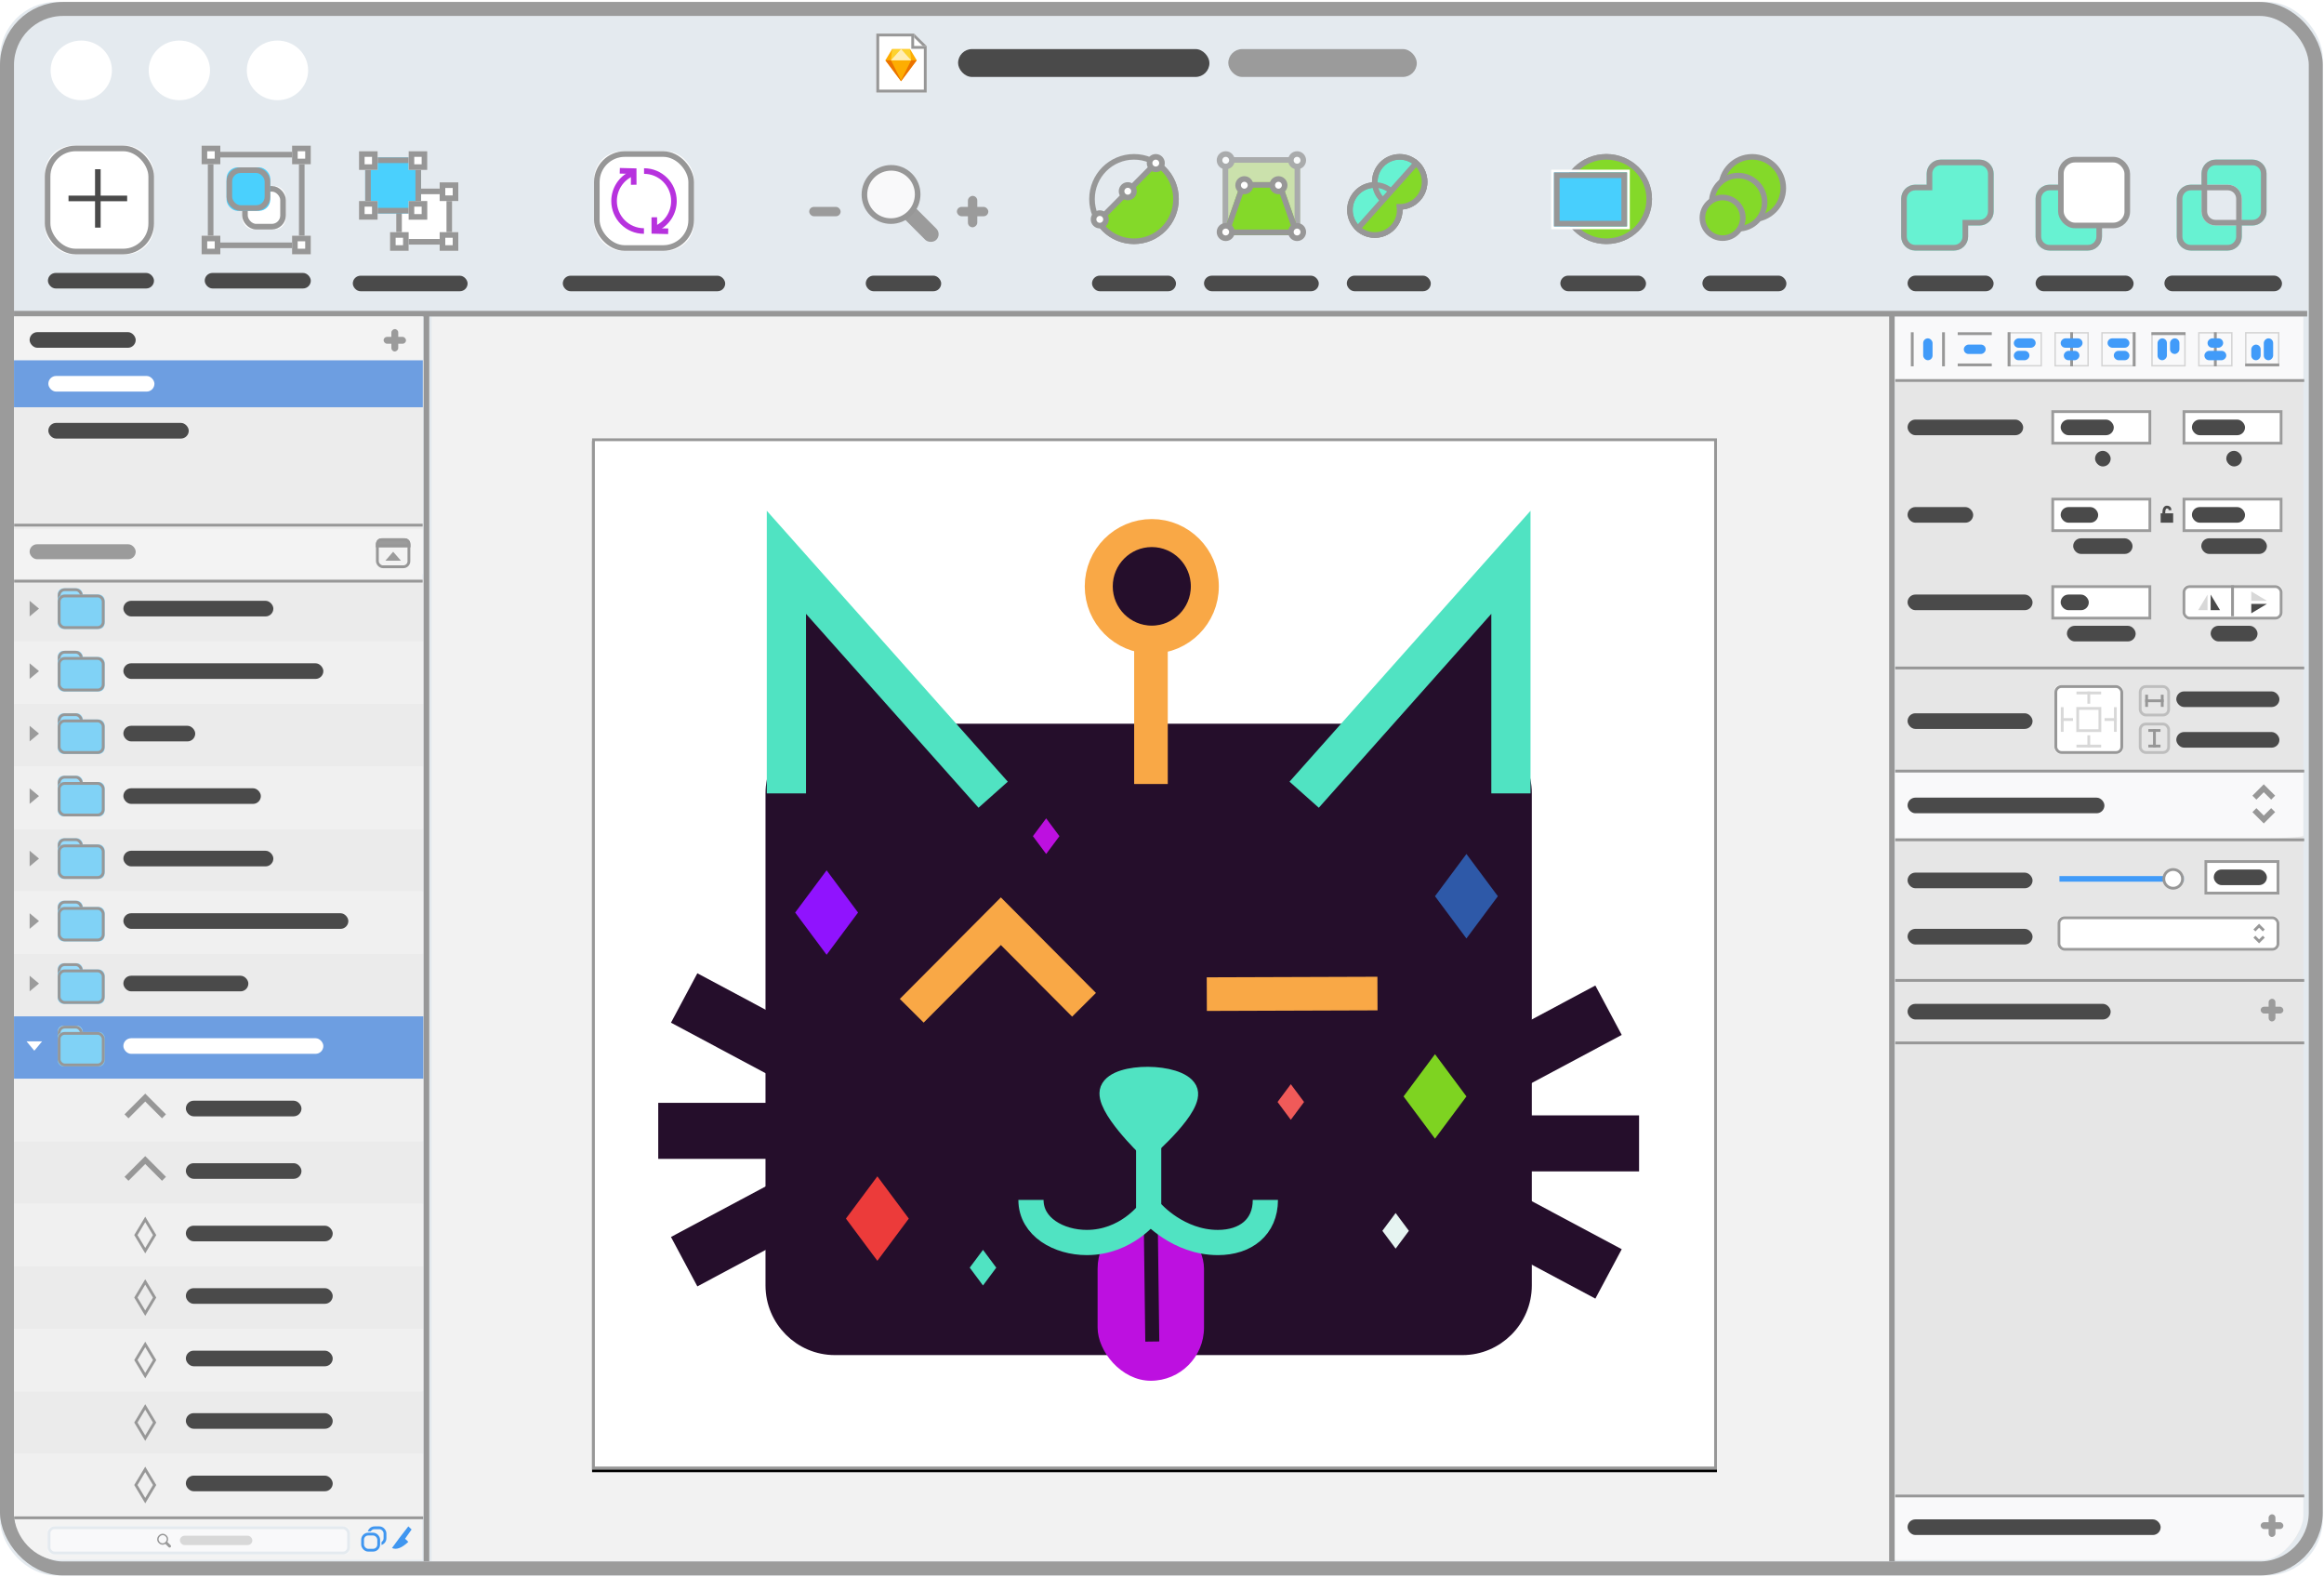 <?xml version="1.0" encoding="UTF-8"?>
<svg width="830px" height="563px" viewBox="0 0 830 563" version="1.1" xmlns="http://www.w3.org/2000/svg" xmlns:xlink="http://www.w3.org/1999/xlink">
    <!-- Generator: Sketch 46.2 (44496) - http://www.bohemiancoding.com/sketch -->
    <title>Sketch</title>
    <desc>Created with Sketch.</desc>
    <defs>
        <rect id="path-1" x="0" y="0.406" width="829.563" height="561.828" rx="20"></rect>
        <rect id="path-2" x="0" y="0" width="8.928" height="5.578" rx="2"></rect>
        <rect id="path-3" x="0" y="2.231" width="16.739" height="12.271" rx="2"></rect>
        <rect id="path-4" x="0" y="0" width="8.928" height="5.578" rx="2"></rect>
        <rect id="path-5" x="0" y="2.231" width="16.739" height="12.271" rx="2"></rect>
        <rect id="path-6" x="0" y="0" width="8.928" height="5.578" rx="2"></rect>
        <rect id="path-7" x="0" y="2.231" width="16.739" height="12.271" rx="2"></rect>
        <rect id="path-8" x="0" y="0" width="8.928" height="5.578" rx="2"></rect>
        <rect id="path-9" x="0" y="2.231" width="16.739" height="12.271" rx="2"></rect>
        <rect id="path-10" x="0" y="0" width="8.928" height="5.578" rx="2"></rect>
        <rect id="path-11" x="0" y="2.231" width="16.739" height="12.271" rx="2"></rect>
        <rect id="path-12" x="0" y="0" width="8.928" height="5.578" rx="2"></rect>
        <rect id="path-13" x="0" y="2.231" width="16.739" height="12.271" rx="2"></rect>
        <rect id="path-14" x="0" y="0" width="8.928" height="5.578" rx="2"></rect>
        <rect id="path-15" x="0" y="2.231" width="16.739" height="12.271" rx="2"></rect>
        <rect id="path-16" x="0" y="0" width="8.928" height="5.578" rx="2"></rect>
        <rect id="path-17" x="0" y="2.231" width="16.739" height="12.271" rx="2"></rect>
        <rect id="path-18" x="782.289" y="194.111" width="26.783" height="12.271"></rect>
        <rect id="path-19" x="728.723" y="131.638" width="24.551" height="24.543" rx="2"></rect>
        <rect id="path-20" x="736.535" y="139.447" width="8.928" height="8.925"></rect>
        <rect id="path-21" x="0" y="0" width="35.711" height="12.271"></rect>
        <rect id="path-22" x="0" y="0" width="35.711" height="12.271"></rect>
        <rect id="path-23" x="0" y="0" width="35.711" height="12.271"></rect>
        <rect id="path-24" x="0" y="0" width="35.711" height="12.271"></rect>
        <rect id="path-25" x="0" y="0" width="35.711" height="12.271"></rect>
        <rect id="path-26" x="0" y="0" width="35.711" height="12.271" rx="2"></rect>
        <rect id="path-27" x="729.839" y="214.191" width="79.233" height="12.271" rx="2"></rect>
        <rect id="path-28" x="206.453" y="43.508" width="401.746" height="368.141"></rect>
        <filter x="-1.6%" y="-1.5%" width="103.2%" height="103.5%" filterUnits="objectBoundingBox" id="filter-29">
            <feOffset dx="0" dy="1" in="SourceAlpha" result="shadowOffsetOuter1"></feOffset>
            <feGaussianBlur stdDeviation="2" in="shadowOffsetOuter1" result="shadowBlurOuter1"></feGaussianBlur>
            <feComposite in="shadowBlurOuter1" in2="SourceAlpha" operator="out" result="shadowBlurOuter1"></feComposite>
            <feColorMatrix values="0 0 0 0 0   0 0 0 0 0   0 0 0 0 0  0 0 0 0.5 0" type="matrix" in="shadowBlurOuter1"></feColorMatrix>
        </filter>
        <polygon id="path-30" points="0 0 13.465 0 17.953 4.421 17.953 21 0 21"></polygon>
        <polygon id="path-31" points="0 0 13.465 0 13.465 4.421 17.953 4.421 17.953 21 0 21"></polygon>
        <rect id="path-32" x="0" y="0" width="39" height="38.804" rx="10"></rect>
        <rect id="path-33" x="14.486" y="14.413" width="15.6" height="15.522" rx="4"></rect>
        <rect id="path-34" x="8.914" y="7.761" width="15.6" height="15.522" rx="4"></rect>
        <rect id="path-35" x="0" y="0" width="6.686" height="6.652"></rect>
        <rect id="path-36" x="32.314" y="0" width="6.686" height="6.652"></rect>
        <rect id="path-37" x="0" y="32.152" width="6.686" height="6.652"></rect>
        <rect id="path-38" x="32.314" y="32.152" width="6.686" height="6.652"></rect>
        <rect id="path-39" x="2.216" y="2.222" width="19.946" height="20"></rect>
        <rect id="path-40" x="0" y="0" width="6.649" height="6.667"></rect>
        <rect id="path-41" x="17.73" y="0" width="6.649" height="6.667"></rect>
        <rect id="path-42" x="0" y="17.778" width="6.649" height="6.667"></rect>
        <rect id="path-43" x="17.73" y="17.778" width="6.649" height="6.667"></rect>
        <rect id="path-44" x="2.216" y="2.222" width="19.946" height="20"></rect>
        <rect id="path-45" x="0" y="0" width="6.649" height="6.667"></rect>
        <rect id="path-46" x="17.73" y="0" width="6.649" height="6.667"></rect>
        <rect id="path-47" x="0" y="17.778" width="6.649" height="6.667"></rect>
        <rect id="path-48" x="17.73" y="17.778" width="6.649" height="6.667"></rect>
        <rect id="path-49" x="0" y="0" width="35.692" height="35.556" rx="10"></rect>
        <rect id="path-50" x="1.108" y="1.114" width="27.703" height="27.841"></rect>
        <polygon id="path-51" points="7.757 1.114 22.162 1.114 28.811 20.045 1.108 20.045"></polygon>
        <rect id="path-52" x="0" y="5.581" width="26.067" height="19.256"></rect>
        <path d="M23.897,23.5 L28,23.5 C30.761,23.5 33,21.261 33,18.5 L33,5 C33,2.239 30.761,-5.07265313e-16 28,0 L14.103,0 L14.103,0 C11.342,5.07265313e-16 9.103,2.239 9.103,5 L9.103,5 L9.103,8.952 L5,8.952 L5,8.952 C2.239,8.952 -1.2263553e-15,11.191 -8.8817842e-16,13.952 L0,13.952 L-8.8817842e-16,27.452 C-5.50001544e-16,30.214 2.239,32.452 5,32.452 L18.897,32.452 C21.658,32.452 23.897,30.214 23.897,27.452 L23.897,23.5 Z" id="path-53"></path>
        <path d="M23.71,23.5 L27.742,23.5 C30.503,23.5 32.742,21.261 32.742,18.5 L32.742,5 C32.742,2.239 30.503,-5.07265313e-16 27.742,0 L14.032,0 L14.032,0 C11.271,5.07265313e-16 9.032,2.239 9.032,5 L9.032,5 L9.032,8.952 L5,8.952 L5,8.952 C2.239,8.952 -3.38176876e-16,11.191 0,13.952 L0,27.452 C3.38176876e-16,30.214 2.239,32.452 5,32.452 L18.71,32.452 C21.471,32.452 23.71,30.214 23.71,27.452 L23.71,23.5 Z" id="path-54"></path>
        <path d="M18.263,0 L31.474,0 L31.474,8.8817842e-16 C34.235,-2.07172388e-15 36.474,2.239 36.474,5 L36.474,18.5 L36.474,18.5 C36.474,21.261 34.235,23.5 31.474,23.5 L18.263,23.5 L18.263,23.5 C15.502,23.5 13.263,21.261 13.263,18.5 L13.263,5 L13.263,5 C13.263,2.239 15.502,1.39544373e-15 18.263,8.8817842e-16 Z M9.421,8.952 L22.632,8.952 L22.632,8.952 C25.393,8.952 27.632,11.191 27.632,13.952 L27.632,27.452 L27.632,27.452 C27.632,30.214 25.393,32.452 22.632,32.452 L9.421,32.452 L9.421,32.452 C6.66,32.452 4.421,30.214 4.421,27.452 L4.421,13.952 L4.421,13.952 C4.421,11.191 6.66,8.952 9.421,8.952 Z" id="path-55"></path>
        <path d="M2,1.35525272e-20 L10.26,1.35525272e-20 L10.26,0 C11.364,-2.02908437e-16 12.26,0.895 12.26,2 L12.26,3.2 L0,3.2 L0,2 L0,2 C-1.3527075e-16,0.895 0.895,2.02908437e-16 2,0 Z" id="path-56"></path>
        <rect id="path-57" x="0" y="0" width="108" height="10" rx="2"></rect>
        <rect id="path-58" x="2.25" y="0" width="6.75" height="6.75" rx="2"></rect>
        <rect id="path-59" x="0" y="2.25" width="6.75" height="6.75" rx="2"></rect>
        <rect id="path-60" x="0" y="2.25" width="6.75" height="6.75" rx="2"></rect>
    </defs>
    <g id="Page-1" stroke="none" stroke-width="1" fill="none" fill-rule="evenodd">
        <g id="Hero-Copy" transform="translate(-64, -60)">
            <g id="Sketch" transform="translate(64, 58)">
                <g id="Chrome-+-Sketch-Base">
                    <g id="Report">
                        <g id="Chrome" transform="translate(0, 2.289)">
                            <g id="Rectangle-2">
                                <use fill="#E4EAEF" fill-rule="evenodd" xlink:href="#path-1"></use>
                                <rect stroke="#9B9B9B" stroke-width="5" x="2.5" y="2.906" width="824.563" height="556.828" rx="20"></rect>
                            </g>
                            <rect id="Rectangle-3" fill="#F2F2F2" x="154.149" y="112.753" width="521.649" height="444.316"></rect>
                            <ellipse id="Oval" fill="#FFFFFF" cx="29.025" cy="24.841" rx="10.949" ry="10.651"></ellipse>
                            <ellipse id="Oval-Copy" fill="#FFFFFF" cx="64.06" cy="24.841" rx="10.949" ry="10.651"></ellipse>
                            <ellipse id="Oval-Copy-2" fill="#FFFFFF" cx="99.096" cy="24.841" rx="10.949" ry="10.651"></ellipse>
                        </g>
                        <rect id="Rectangle" fill="#E4EAEF" x="5.585" y="45.519" width="818.777" height="69.215"></rect>
                    </g>
                </g>
                <g id="Sketch-Artboard-Sidebars" transform="translate(5, 115)">
                    <path d="M-2.84217094e-14,0 L145.812,0 L145.812,443.943 L15.623,443.943 C7.812,443.943 -2.84217094e-14,436.134 -2.84217094e-14,427.21 L-2.84217094e-14,0 Z" id="Rectangle-7" fill="#F3F3F3"></path>
                    <g id="Folder-Row---Odd" transform="translate(0, 93.709)">
                        <rect id="Rectangle-17" fill="#EBEBEB" x="0" y="0" width="146.191" height="22.312"></rect>
                        <g id="Folder-Icon" transform="translate(15.623, 3.347)">
                            <g id="Rectangle-19">
                                <use fill="#97DCFD" fill-rule="evenodd" xlink:href="#path-2"></use>
                                <rect stroke="#979797" stroke-width="1" x="0.5" y="0.5" width="7.928" height="4.578" rx="2"></rect>
                            </g>
                            <g id="Rectangle-18">
                                <use fill="#80D2F6" fill-rule="evenodd" xlink:href="#path-3"></use>
                                <rect stroke="#979797" stroke-width="1" x="0.5" y="2.731" width="15.739" height="11.271" rx="2"></rect>
                            </g>
                        </g>
                        <rect id="Rectangle-5" fill="#4A4A4A" x="39.059" y="7.809" width="53.566" height="5.578" rx="2.789"></rect>
                        <polygon id="Triangle" fill="#9B9B9B" points="8.928 10.598 5.58 13.387 5.58 7.809"></polygon>
                    </g>
                    <g id="Folder-Row---Odd-Copy" transform="translate(0, 138.332)">
                        <rect id="Rectangle-17" fill="#EBEBEB" x="0" y="0" width="146.191" height="22.312"></rect>
                        <g id="Folder-Icon" transform="translate(15.623, 3.347)">
                            <g id="Rectangle-19">
                                <use fill="#97DCFD" fill-rule="evenodd" xlink:href="#path-4"></use>
                                <rect stroke="#979797" stroke-width="1" x="0.5" y="0.5" width="7.928" height="4.578" rx="2"></rect>
                            </g>
                            <g id="Rectangle-18">
                                <use fill="#80D2F6" fill-rule="evenodd" xlink:href="#path-5"></use>
                                <rect stroke="#979797" stroke-width="1" x="0.5" y="2.731" width="15.739" height="11.271" rx="2"></rect>
                            </g>
                        </g>
                        <rect id="Rectangle-5" fill="#4A4A4A" x="39.059" y="7.809" width="25.667" height="5.578" rx="2.789"></rect>
                        <polygon id="Triangle" fill="#9B9B9B" points="8.928 10.598 5.58 13.387 5.58 7.809"></polygon>
                    </g>
                    <g id="Folder-Row---Odd-Copy-2" transform="translate(0, 182.955)">
                        <rect id="Rectangle-17" fill="#EBEBEB" x="0" y="0" width="146.191" height="22.312"></rect>
                        <g id="Folder-Icon" transform="translate(15.623, 3.347)">
                            <g id="Rectangle-19">
                                <use fill="#97DCFD" fill-rule="evenodd" xlink:href="#path-6"></use>
                                <rect stroke="#979797" stroke-width="1" x="0.5" y="0.5" width="7.928" height="4.578" rx="2"></rect>
                            </g>
                            <g id="Rectangle-18">
                                <use fill="#80D2F6" fill-rule="evenodd" xlink:href="#path-7"></use>
                                <rect stroke="#979797" stroke-width="1" x="0.5" y="2.731" width="15.739" height="11.271" rx="2"></rect>
                            </g>
                        </g>
                        <rect id="Rectangle-5" fill="#4A4A4A" x="39.059" y="7.809" width="53.566" height="5.578" rx="2.789"></rect>
                        <polygon id="Triangle" fill="#9B9B9B" points="8.928 10.598 5.58 13.387 5.58 7.809"></polygon>
                    </g>
                    <g id="Folder-Row---Odd-Copy-3" transform="translate(0, 227.578)">
                        <rect id="Rectangle-17" fill="#EBEBEB" x="0" y="0" width="146.191" height="22.312"></rect>
                        <g id="Folder-Icon" transform="translate(15.623, 3.347)">
                            <g id="Rectangle-19">
                                <use fill="#97DCFD" fill-rule="evenodd" xlink:href="#path-8"></use>
                                <rect stroke="#979797" stroke-width="1" x="0.5" y="0.5" width="7.928" height="4.578" rx="2"></rect>
                            </g>
                            <g id="Rectangle-18">
                                <use fill="#80D2F6" fill-rule="evenodd" xlink:href="#path-9"></use>
                                <rect stroke="#979797" stroke-width="1" x="0.5" y="2.731" width="15.739" height="11.271" rx="2"></rect>
                            </g>
                        </g>
                        <rect id="Rectangle-5" fill="#4A4A4A" x="39.059" y="7.809" width="44.638" height="5.578" rx="2.789"></rect>
                        <polygon id="Triangle" fill="#9B9B9B" points="8.928 10.598 5.58 13.387 5.58 7.809"></polygon>
                    </g>
                    <g id="Folder-Row---Even" transform="translate(0, 116.02)">
                        <rect id="Rectangle-17-Copy" fill="#F0F0F0" x="0" y="0" width="146.191" height="22.312"></rect>
                        <g id="Group-2" transform="translate(5.58, 3.347)">
                            <g id="Folder-Icon-Copy" transform="translate(10.044, 0)">
                                <g id="Rectangle-19">
                                    <use fill="#97DCFD" fill-rule="evenodd" xlink:href="#path-10"></use>
                                    <rect stroke="#979797" stroke-width="1" x="0.5" y="0.5" width="7.928" height="4.578" rx="2"></rect>
                                </g>
                                <g id="Rectangle-18">
                                    <use fill="#80D2F6" fill-rule="evenodd" xlink:href="#path-11"></use>
                                    <rect stroke="#979797" stroke-width="1" x="0.5" y="2.731" width="15.739" height="11.271" rx="2"></rect>
                                </g>
                            </g>
                            <rect id="Rectangle-5-Copy-2" fill="#4A4A4A" x="33.479" y="4.462" width="71.422" height="5.578" rx="2.789"></rect>
                            <polygon id="Triangle-Copy" fill="#9B9B9B" points="3.348 7.251 0 10.04 9.91173189e-16 4.462"></polygon>
                        </g>
                    </g>
                    <g id="Folder-Row---Even-Copy" transform="translate(0, 160.643)">
                        <rect id="Rectangle-17-Copy" fill="#F0F0F0" x="0" y="0" width="146.191" height="22.312"></rect>
                        <g id="Group-2" transform="translate(5.58, 3.347)">
                            <g id="Folder-Icon-Copy" transform="translate(10.044, 0)">
                                <g id="Rectangle-19">
                                    <use fill="#97DCFD" fill-rule="evenodd" xlink:href="#path-12"></use>
                                    <rect stroke="#979797" stroke-width="1" x="0.5" y="0.5" width="7.928" height="4.578" rx="2"></rect>
                                </g>
                                <g id="Rectangle-18">
                                    <use fill="#80D2F6" fill-rule="evenodd" xlink:href="#path-13"></use>
                                    <rect stroke="#979797" stroke-width="1" x="0.5" y="2.731" width="15.739" height="11.271" rx="2"></rect>
                                </g>
                            </g>
                            <rect id="Rectangle-5-Copy-2" fill="#4A4A4A" x="33.479" y="4.462" width="49.102" height="5.578" rx="2.789"></rect>
                            <polygon id="Triangle-Copy" fill="#9B9B9B" points="3.348 7.251 0 10.04 9.91173189e-16 4.462"></polygon>
                        </g>
                    </g>
                    <g id="Folder-Row---Even-Copy-2" transform="translate(0, 205.266)">
                        <rect id="Rectangle-17-Copy" fill="#F0F0F0" x="0" y="0" width="146.191" height="22.312"></rect>
                        <g id="Group-2" transform="translate(5.58, 3.347)">
                            <g id="Folder-Icon-Copy" transform="translate(10.044, 0)">
                                <g id="Rectangle-19">
                                    <use fill="#97DCFD" fill-rule="evenodd" xlink:href="#path-14"></use>
                                    <rect stroke="#979797" stroke-width="1" x="0.5" y="0.5" width="7.928" height="4.578" rx="2"></rect>
                                </g>
                                <g id="Rectangle-18">
                                    <use fill="#80D2F6" fill-rule="evenodd" xlink:href="#path-15"></use>
                                    <rect stroke="#979797" stroke-width="1" x="0.5" y="2.731" width="15.739" height="11.271" rx="2"></rect>
                                </g>
                            </g>
                            <rect id="Rectangle-5-Copy-2" fill="#4A4A4A" x="33.479" y="4.462" width="80.349" height="5.578" rx="2.789"></rect>
                            <polygon id="Triangle-Copy" fill="#9B9B9B" points="3.348 7.251 0 10.04 9.91173189e-16 4.462"></polygon>
                        </g>
                    </g>
                    <g id="Folder-Row---Even-Copy-3" transform="translate(0, 249.889)">
                        <rect id="Rectangle-17-Copy" fill="#6D9EE1" x="0" y="0" width="146.191" height="22.312"></rect>
                        <g id="Group-2" transform="translate(4.44, 3.347)">
                            <g id="Folder-Icon-Copy" transform="translate(11.183, 0)">
                                <g id="Rectangle-19">
                                    <use fill="#97DCFD" fill-rule="evenodd" xlink:href="#path-16"></use>
                                    <rect stroke="#979797" stroke-width="1" x="0.5" y="0.5" width="7.928" height="4.578" rx="2"></rect>
                                </g>
                                <g id="Rectangle-18">
                                    <use fill="#80D2F6" fill-rule="evenodd" xlink:href="#path-17"></use>
                                    <rect stroke="#979797" stroke-width="1" x="0.5" y="2.731" width="15.739" height="11.271" rx="2"></rect>
                                </g>
                            </g>
                            <rect id="Rectangle-5-Copy-2" fill="#FFFFFF" x="34.619" y="4.462" width="71.422" height="5.578" rx="2.789"></rect>
                            <polygon id="Triangle-Copy" fill="#FFFFFF" transform="translate(2.814, 7.251) rotate(-270) translate(-2.814, -7.251) " points="4.488 7.251 1.14 10.04 1.14 4.462"></polygon>
                        </g>
                    </g>
                    <g id="Shape-1---Odd" transform="translate(0, 294.513)">
                        <rect id="Rectangle-17" fill="#EBEBEB" x="0" y="0" width="146.191" height="22.312"></rect>
                        <rect id="Rectangle-5" fill="#4A4A4A" x="61.378" y="7.809" width="41.291" height="5.578" rx="2.789"></rect>
                        <polyline id="Path-2" stroke="#979797" stroke-width="2" points="40.175 13.387 46.87 6.693 50.977 10.799 53.566 13.387"></polyline>
                    </g>
                    <g id="Shape-1---Odd-Copy" transform="translate(0, 339.136)">
                        <rect id="Rectangle-17" fill="#EBEBEB" x="0" y="0" width="146.191" height="22.312"></rect>
                        <rect id="Rectangle-5" fill="#4A4A4A" x="61.378" y="7.809" width="52.45" height="5.578" rx="2.789"></rect>
                        <polygon id="Path-3" stroke="#979797" points="46.87 5.578 43.523 11.156 46.87 16.734 50.218 11.156"></polygon>
                    </g>
                    <g id="Shape-1---Odd-Copy-2" transform="translate(0, 383.759)">
                        <rect id="Rectangle-17" fill="#EBEBEB" x="0" y="0" width="146.191" height="22.312"></rect>
                        <rect id="Rectangle-5" fill="#4A4A4A" x="61.378" y="7.809" width="52.45" height="5.578" rx="2.789"></rect>
                        <polygon id="Path-3" stroke="#979797" points="46.87 5.578 43.523 11.156 46.87 16.734 50.218 11.156"></polygon>
                    </g>
                    <g id="Shape-1" transform="translate(0, 272.201)">
                        <rect id="Rectangle-17-Copy" fill="#F0F0F0" x="0" y="0" width="146.191" height="22.312"></rect>
                        <g id="Group-2" transform="translate(40.175, 6.693)">
                            <rect id="Rectangle-5-Copy-2" fill="#4A4A4A" x="21.203" y="1.116" width="41.291" height="5.578" rx="2.789"></rect>
                            <polyline id="Path-2" stroke="#979797" stroke-width="2" points="0 6.693 6.696 0 10.803 4.106 13.392 6.693"></polyline>
                        </g>
                    </g>
                    <g id="Shape-1-Copy" transform="translate(0, 316.824)">
                        <rect id="Rectangle-17-Copy" fill="#F0F0F0" x="0" y="0" width="146.191" height="22.312"></rect>
                        <g id="Group-2" transform="translate(43.523, 5.578)">
                            <rect id="Rectangle-5-Copy-2" fill="#4A4A4A" x="17.855" y="2.231" width="52.45" height="5.578" rx="2.789"></rect>
                            <polygon id="Path-3" stroke="#979797" points="3.348 0 0 5.578 3.348 11.156 6.696 5.578"></polygon>
                        </g>
                    </g>
                    <g id="Shape-1-Copy-2" transform="translate(0, 361.447)">
                        <rect id="Rectangle-17-Copy" fill="#F0F0F0" x="0" y="0" width="146.191" height="22.312"></rect>
                        <g id="Group-2" transform="translate(43.523, 5.578)">
                            <rect id="Rectangle-5-Copy-2" fill="#4A4A4A" x="17.855" y="2.231" width="52.45" height="5.578" rx="2.789"></rect>
                            <polygon id="Path-3" stroke="#979797" points="3.348 0 0 5.578 3.348 11.156 6.696 5.578"></polygon>
                        </g>
                    </g>
                    <g id="Shape-1-Copy-3" transform="translate(0, 406.07)">
                        <rect id="Rectangle-17-Copy" fill="#F0F0F0" x="0" y="0" width="146.191" height="22.312"></rect>
                        <g id="Group-2" transform="translate(43.523, 5.578)">
                            <rect id="Rectangle-5-Copy-2" fill="#4A4A4A" x="17.855" y="2.231" width="52.45" height="5.578" rx="2.789"></rect>
                            <polygon id="Path-3" stroke="#979797" points="3.348 0 0 5.578 3.348 11.156 6.696 5.578"></polygon>
                        </g>
                    </g>
                    <path d="M0.558,428.94 L145.633,428.94" id="Line-5" stroke="#979797" stroke-linecap="square"></path>
                    <path d="M147.307,0.558 L147.307,443.442" id="Line-3" stroke="#979797" stroke-width="2" stroke-linecap="square"></path>
                    <path d="M670.693,0.558 L670.693,443.442" id="Line-3-Copy" stroke="#979797" stroke-width="2" stroke-linecap="square"></path>
                    <path d="M671.809,0 L817.621,0 L817.621,443.943 L687.432,443.943 C679.621,443.943 671.809,436.134 671.809,427.21 L671.809,0 Z" id="Rectangle-7-Copy" fill="#E6E6E6" transform="translate(744.715, 221.972) scale(-1, 1) translate(-744.715, -221.972) "></path>
                    <rect id="Rectangle-5" fill="#4A4A4A" x="676.273" y="198.573" width="44.638" height="5.578" rx="2.789"></rect>
                    <path d="M731.513,200.804 L773.92,200.804" id="Line-14" stroke="#419BF9" stroke-width="2" stroke-linecap="square"></path>
                    <g id="Rectangle-16">
                        <use fill="#FFFFFF" fill-rule="evenodd" xlink:href="#path-18"></use>
                        <rect stroke="#9B9B9B" stroke-width="1" x="782.789" y="194.611" width="25.783" height="11.271"></rect>
                    </g>
                    <rect id="Rectangle-5-Copy-6" fill="#4A4A4A" x="785.637" y="197.457" width="18.971" height="5.578" rx="2.789"></rect>
                    <ellipse id="Oval-7" stroke="#979797" fill="#FFFFFF" cx="771.13" cy="200.804" rx="3.348" ry="3.347"></ellipse>
                    <g id="Group-6" transform="translate(759.97, 134.985)" stroke="#979797" stroke-linecap="square">
                        <path d="M1.674,2.231 L7.254,2.231" id="Line-12"></path>
                        <path d="M1.674,0.558 L1.674,3.905" id="Line-13"></path>
                        <path d="M7.254,0.558 L7.254,3.905" id="Line-13-Copy"></path>
                    </g>
                    <g id="Group-6-Copy" transform="translate(764.165, 150.639) rotate(-270) translate(-764.165, -150.639) translate(759.665, 148.139)" stroke="#979797" stroke-linecap="square">
                        <path d="M1.674,2.231 L7.254,2.231" id="Line-12"></path>
                        <path d="M1.674,0.558 L1.674,3.905" id="Line-13"></path>
                        <path d="M7.254,0.558 L7.254,3.905" id="Line-13-Copy"></path>
                    </g>
                    <rect id="Rectangle-30" stroke="#BEBEBE" x="759.354" y="132.138" width="10.16" height="10.156" rx="2"></rect>
                    <rect id="Rectangle-30-Copy" stroke="#BEBEBE" x="759.354" y="145.525" width="10.16" height="10.156" rx="2"></rect>
                    <rect id="Rectangle-5" fill="#4A4A4A" x="676.273" y="141.678" width="44.638" height="5.578" rx="2.789"></rect>
                    <rect id="Rectangle-5-Copy-8" fill="#4A4A4A" x="772.246" y="133.869" width="36.827" height="5.578" rx="2.789"></rect>
                    <rect id="Rectangle-5-Copy-9" fill="#4A4A4A" x="772.246" y="148.372" width="36.827" height="5.578" rx="2.789"></rect>
                    <g id="Rectangle-28">
                        <use fill="#FFFFFF" fill-rule="evenodd" xlink:href="#path-19"></use>
                        <rect stroke="#979797" stroke-width="1" x="729.223" y="132.138" width="23.551" height="23.543" rx="2"></rect>
                    </g>
                    <g id="Rectangle-29">
                        <use fill="#FFFFFF" fill-rule="evenodd" xlink:href="#path-20"></use>
                        <rect stroke="#D8D8D8" stroke-width="1" x="737.035" y="139.947" width="7.928" height="7.925"></rect>
                    </g>
                    <g id="Group-5" transform="translate(736.535, 132.754)" stroke="#D8D8D8" stroke-linecap="square">
                        <path d="M4.464,5.02 L4.464,1.673" id="Line-10"></path>
                        <path d="M0.558,1.673 L8.37,1.673" id="Line-11"></path>
                    </g>
                    <g id="Group-5-Copy" transform="translate(741.035, 152.065) scale(1, -1) translate(-741.035, -152.065) translate(736.535, 149.065)" stroke="#D8D8D8" stroke-linecap="square">
                        <path d="M4.464,5.02 L4.464,1.673" id="Line-10"></path>
                        <path d="M0.558,1.673 L8.37,1.673" id="Line-11"></path>
                    </g>
                    <g id="Group-5-Copy-3" transform="translate(749.157, 143.946) rotate(-270) translate(-749.157, -143.946) translate(744.657, 140.946)" stroke="#D8D8D8" stroke-linecap="square">
                        <path d="M4.464,5.02 L4.464,1.673" id="Line-10"></path>
                        <path d="M0.558,1.673 L8.37,1.673" id="Line-11"></path>
                    </g>
                    <g id="Group-5-Copy-4" transform="translate(732.84, 143.946) scale(-1, 1) rotate(-270) translate(-732.84, -143.946) translate(728.34, 140.946)" stroke="#D8D8D8" stroke-linecap="square">
                        <path d="M4.464,5.02 L4.464,1.673" id="Line-10"></path>
                        <path d="M0.558,1.673 L8.37,1.673" id="Line-11"></path>
                    </g>
                    <rect id="Rectangle-25" fill="#4A4A4A" x="766.666" y="70.281" width="4.464" height="3.347"></rect>
                    <g id="Position" transform="translate(676.273, 33.467)">
                        <rect id="Rectangle-5" fill="#4A4A4A" x="0" y="3.347" width="41.291" height="5.578" rx="2.789"></rect>
                        <g id="x-field" transform="translate(51.334, 0)">
                            <g id="Rectangle-16">
                                <use fill="#FFFFFF" fill-rule="evenodd" xlink:href="#path-21"></use>
                                <rect stroke="#9B9B9B" stroke-width="1" x="0.5" y="0.5" width="34.711" height="11.271"></rect>
                            </g>
                            <rect id="Rectangle-5-Copy-6" fill="#4A4A4A" x="3.348" y="3.347" width="18.971" height="5.578" rx="2.789"></rect>
                            <rect id="Rectangle-5-Copy-7" fill="#4A4A4A" x="15.623" y="14.503" width="5.58" height="5.578" rx="2.789"></rect>
                        </g>
                        <g id="x-field-copy" transform="translate(98.205, 0)">
                            <g id="Rectangle-16">
                                <use fill="#FFFFFF" fill-rule="evenodd" xlink:href="#path-22"></use>
                                <rect stroke="#9B9B9B" stroke-width="1" x="0.5" y="0.5" width="34.711" height="11.271"></rect>
                            </g>
                            <rect id="Rectangle-5-Copy-6" fill="#4A4A4A" x="3.348" y="3.347" width="18.971" height="5.578" rx="2.789"></rect>
                            <rect id="Rectangle-5-Copy-7" fill="#4A4A4A" x="15.623" y="14.503" width="5.58" height="5.578" rx="2.789"></rect>
                        </g>
                    </g>
                    <g id="Position-Copy" transform="translate(676.273, 64.704)">
                        <rect id="Rectangle-5" fill="#4A4A4A" x="0" y="3.347" width="23.435" height="5.578" rx="2.789"></rect>
                        <g id="x-field" transform="translate(51.334, 0)">
                            <g id="Rectangle-16">
                                <use fill="#FFFFFF" fill-rule="evenodd" xlink:href="#path-23"></use>
                                <rect stroke="#9B9B9B" stroke-width="1" x="0.5" y="0.5" width="34.711" height="11.271"></rect>
                            </g>
                            <rect id="Rectangle-5-Copy-6" fill="#4A4A4A" x="3.348" y="3.347" width="13.392" height="5.578" rx="2.789"></rect>
                            <rect id="Rectangle-5-Copy-7" fill="#4A4A4A" x="7.812" y="14.503" width="21.203" height="5.578" rx="2.789"></rect>
                        </g>
                        <g id="x-field-copy" transform="translate(98.205, 0)">
                            <g id="Rectangle-16">
                                <use fill="#FFFFFF" fill-rule="evenodd" xlink:href="#path-24"></use>
                                <rect stroke="#9B9B9B" stroke-width="1" x="0.5" y="0.5" width="34.711" height="11.271"></rect>
                            </g>
                            <rect id="Rectangle-5-Copy-6" fill="#4A4A4A" x="3.348" y="3.347" width="18.971" height="5.578" rx="2.789"></rect>
                            <rect id="Rectangle-5-Copy-7" fill="#4A4A4A" x="6.696" y="14.503" width="23.435" height="5.578" rx="2.789"></rect>
                        </g>
                    </g>
                    <g id="Position-Copy-2" transform="translate(676.273, 95.94)">
                        <rect id="Rectangle-5" fill="#4A4A4A" x="0" y="3.347" width="44.638" height="5.578" rx="2.789"></rect>
                        <g id="x-field" transform="translate(51.334, 0)">
                            <g id="Rectangle-16">
                                <use fill="#FFFFFF" fill-rule="evenodd" xlink:href="#path-25"></use>
                                <rect stroke="#9B9B9B" stroke-width="1" x="0.5" y="0.5" width="34.711" height="11.271"></rect>
                            </g>
                            <rect id="Rectangle-5-Copy-6" fill="#4A4A4A" x="3.348" y="3.347" width="10.044" height="5.578" rx="2.789"></rect>
                            <rect id="Rectangle-5-Copy-7" fill="#4A4A4A" x="5.58" y="14.503" width="24.551" height="5.578" rx="2.789"></rect>
                        </g>
                        <g id="x-field-copy" transform="translate(98.205, 0)">
                            <g id="Rectangle-16">
                                <use fill="#FFFFFF" fill-rule="evenodd" xlink:href="#path-26"></use>
                                <rect stroke="#9B9B9B" stroke-width="1" x="0.5" y="0.5" width="34.711" height="11.271" rx="2"></rect>
                            </g>
                            <path d="M17.855,0.558 L17.855,10.598" id="Line-8" stroke="#979797" stroke-linecap="square"></path>
                            <rect id="Rectangle-5-Copy-7" fill="#4A4A4A" x="10.044" y="14.503" width="16.739" height="5.578" rx="2.789"></rect>
                        </g>
                    </g>
                    <path d="M671.809,0 L817.621,0 L817.621,23.427 L687.432,23.427 C679.621,23.427 671.809,23.015 671.809,22.544 L671.809,0 Z" id="Rectangle-7-Copy-2" fill="#F9F9FA" transform="translate(744.715, 11.714) scale(-1, 1) translate(-744.715, -11.714) "></path>
                    <path d="M671.809,420.573 L817.621,420.573 L817.621,444 L686.317,444 C678.505,444 671.809,433.436 671.809,428.382 C671.809,426.741 671.809,424.138 671.809,420.573 Z" id="Rectangle-7-Copy-4" fill="#F9F9FA" transform="translate(744.715, 432.286) scale(-1, 1) translate(-744.715, -432.286) "></path>
                    <path d="M671.809,162.874 L817.621,162.874 L817.621,186.302 L687.432,186.302 C679.621,186.302 671.809,185.889 671.809,185.418 L671.809,162.874 Z" id="Rectangle-7-Copy-3" fill="#F9F9FA" transform="translate(744.715, 174.588) scale(-1, 1) translate(-744.715, -174.588) "></path>
                    <rect id="Rectangle-5-Copy-10" fill="#4A4A4A" x="676.273" y="171.799" width="70.306" height="5.578" rx="2.789"></rect>
                    <rect id="Rectangle-5-Copy-11" fill="#4A4A4A" x="676.273" y="218.653" width="44.638" height="5.578" rx="2.789"></rect>
                    <g id="Group-7" transform="translate(800.145, 168.452)" stroke-width="2" stroke="#979797">
                        <polyline id="Path-2" points="0 3.347 3.348 0 5.401 2.053 6.696 3.347"></polyline>
                        <polyline id="Path-2-Copy" transform="translate(3.348, 9.482) scale(1, -1) translate(-3.348, -9.482) " points="0 11.156 3.348 7.809 5.401 9.862 6.696 11.156"></polyline>
                    </g>
                    <g id="Rectangle-16">
                        <use fill="#FFFFFF" fill-rule="evenodd" xlink:href="#path-27"></use>
                        <rect stroke="#9B9B9B" stroke-width="1" x="730.339" y="214.691" width="78.233" height="11.271" rx="2"></rect>
                    </g>
                    <g id="Group-7-Copy" transform="translate(800.145, 217.538)" stroke="#979797">
                        <polyline id="Path-2" points="0 1.673 1.674 0 2.701 1.026 3.348 1.673"></polyline>
                        <polyline id="Path-2-Copy" transform="translate(1.674, 4.741) scale(1, -1) translate(-1.674, -4.741) " points="0 5.578 1.674 3.905 2.701 4.931 3.348 5.578"></polyline>
                    </g>
                    <path d="M672.367,22.869 L817.442,22.869" id="Line-7" stroke="#979797" stroke-linecap="square"></path>
                    <path d="M672.367,125.503 L817.442,125.503" id="Line-7-Copy" stroke="#979797" stroke-linecap="square"></path>
                    <path d="M672.367,237.06 L817.442,237.06" id="Line-7-Copy-4" stroke="#979797" stroke-linecap="square"></path>
                    <path d="M672.367,421.131 L817.442,421.131" id="Line-7-Copy-6" stroke="#979797" stroke-linecap="square"></path>
                    <path d="M672.367,259.372 L817.442,259.372" id="Line-7-Copy-5" stroke="#979797" stroke-linecap="square"></path>
                    <rect id="Rectangle-5" fill="#4A4A4A" x="676.273" y="245.427" width="72.538" height="5.578" rx="2.789"></rect>
                    <rect id="Rectangle-5-Copy-12" fill="#4A4A4A" x="676.273" y="429.497" width="90.393" height="5.578" rx="2.789"></rect>
                    <g id="Plus" transform="translate(802.377, 243.196)" fill="#9B9B9B">
                        <rect id="Rectangle-12-Copy" x="0" y="3.245" width="8.116" height="2.434" rx="1.217"></rect>
                        <rect id="Rectangle-12-Copy-2" transform="translate(4.058, 4.462) rotate(-270) translate(-4.058, -4.462) " x="0" y="3.245" width="8.116" height="2.434" rx="1.217"></rect>
                    </g>
                    <g id="Plus-Copy" transform="translate(802.377, 427.266)" fill="#9B9B9B">
                        <rect id="Rectangle-12-Copy" x="0" y="3.245" width="8.116" height="2.434" rx="1.217"></rect>
                        <rect id="Rectangle-12-Copy-2" transform="translate(4.058, 4.462) rotate(-270) translate(-4.058, -4.462) " x="0" y="3.245" width="8.116" height="2.434" rx="1.217"></rect>
                    </g>
                    <path d="M672.367,162.317 L817.442,162.317" id="Line-7-Copy-2" stroke="#979797" stroke-linecap="square"></path>
                    <path d="M672.367,186.859 L817.442,186.859" id="Line-7-Copy-3" stroke="#979797" stroke-linecap="square"></path>
                    <g id="Artboard">
                        <use fill="black" fill-opacity="1" filter="url(#filter-29)" xlink:href="#path-28"></use>
                        <use fill="#FFFFFF" fill-rule="evenodd" xlink:href="#path-28"></use>
                        <rect stroke="#979797" stroke-width="1" x="206.953" y="44.008" width="400.746" height="367.141"></rect>
                    </g>
                    <g id="dis-ev" transform="translate(676.273, 5.578)">
                        <path d="M1.674,0.558 L1.674,11.714" id="Line-6" stroke="#979797" stroke-linecap="square"></path>
                        <path d="M12.834,0.558 L12.834,11.714" id="Line-6-Copy" stroke="#979797" stroke-linecap="square"></path>
                        <rect id="Rectangle-26" fill="#419BF9" x="5.58" y="2.231" width="3.348" height="7.809" rx="1.674"></rect>
                    </g>
                    <g id="Group-4" transform="translate(699.902, 11.96) rotate(-270) translate(-699.902, -11.96) translate(692.402, 5.46)">
                        <path d="M1.674,0.558 L1.674,11.714" id="Line-6-Copy-2" stroke="#979797" stroke-linecap="square"></path>
                        <path d="M12.834,0.558 L12.834,11.714" id="Line-6-Copy-3" stroke="#979797" stroke-linecap="square"></path>
                        <rect id="Rectangle-26-Copy" fill="#419BF9" x="5.58" y="2.231" width="3.348" height="7.809" rx="1.674"></rect>
                    </g>
                    <g id="Group-4-Copy" transform="translate(710.868, 5.578)">
                        <rect id="Rectangle-27" stroke="#D3D3D3" stroke-width="0.5" x="1.366" y="0.25" width="11.776" height="11.771"></rect>
                        <path d="M1.674,0.558 L1.674,11.714" id="Line-6-Copy-2" stroke="#979797" stroke-linecap="square"></path>
                        <rect id="Rectangle-26-Copy" fill="#419BF9" transform="translate(7.254, 3.905) rotate(-270) translate(-7.254, -3.905) " x="5.58" y="0" width="3.348" height="7.809" rx="1.674"></rect>
                        <rect id="Rectangle-26-Copy-2" fill="#419BF9" transform="translate(6.138, 8.367) rotate(-270) translate(-6.138, -8.367) " x="4.464" y="5.578" width="3.348" height="5.578" rx="1.674"></rect>
                    </g>
                    <g id="Group-4-Copy-3" transform="translate(751.854, 12.078) scale(-1, 1) translate(-751.854, -12.078) translate(744.854, 5.578)">
                        <rect id="Rectangle-27" stroke="#D3D3D3" stroke-width="0.5" x="1.366" y="0.25" width="11.776" height="11.771"></rect>
                        <path d="M1.674,0.558 L1.674,11.714" id="Line-6-Copy-2" stroke="#979797" stroke-linecap="square"></path>
                        <rect id="Rectangle-26-Copy" fill="#419BF9" transform="translate(7.254, 3.905) rotate(-270) translate(-7.254, -3.905) " x="5.58" y="0" width="3.348" height="7.809" rx="1.674"></rect>
                        <rect id="Rectangle-26-Copy-2" fill="#419BF9" transform="translate(6.138, 8.367) rotate(-270) translate(-6.138, -8.367) " x="4.464" y="5.578" width="3.348" height="5.578" rx="1.674"></rect>
                    </g>
                    <g id="Group-4-Copy-4" transform="translate(769.82, 11.459) scale(-1, 1) rotate(-270) translate(-769.82, -11.459) translate(762.82, 4.959)">
                        <rect id="Rectangle-27" stroke="#D3D3D3" stroke-width="0.5" x="1.366" y="0.25" width="11.776" height="11.771"></rect>
                        <path d="M1.674,0.558 L1.674,11.714" id="Line-6-Copy-2" stroke="#979797" stroke-linecap="square"></path>
                        <rect id="Rectangle-26-Copy" fill="#419BF9" transform="translate(7.254, 3.905) rotate(-270) translate(-7.254, -3.905) " x="5.58" y="0" width="3.348" height="7.809" rx="1.674"></rect>
                        <rect id="Rectangle-26-Copy-2" fill="#419BF9" transform="translate(6.138, 8.367) rotate(-270) translate(-6.138, -8.367) " x="4.464" y="5.578" width="3.348" height="5.578" rx="1.674"></rect>
                    </g>
                    <g id="Group-4-Copy-6" transform="translate(802.57, 11.968) scale(-1, 1) rotate(-90) translate(-802.57, -11.968) translate(795.57, 5.468)">
                        <rect id="Rectangle-27" stroke="#D3D3D3" stroke-width="0.5" x="1.366" y="0.25" width="11.776" height="11.771"></rect>
                        <path d="M1.674,0.558 L1.674,11.714" id="Line-6-Copy-2" stroke="#979797" stroke-linecap="square"></path>
                        <rect id="Rectangle-26-Copy" fill="#419BF9" transform="translate(7.254, 3.905) rotate(-270) translate(-7.254, -3.905) " x="5.58" y="0" width="3.348" height="7.809" rx="1.674"></rect>
                        <rect id="Rectangle-26-Copy-2" fill="#419BF9" transform="translate(6.138, 8.367) rotate(-270) translate(-6.138, -8.367) " x="4.464" y="5.578" width="3.348" height="5.578" rx="1.674"></rect>
                    </g>
                    <g id="Group-4-Copy-2" transform="translate(728.723, 5.578)">
                        <rect id="Rectangle-27" stroke="#D3D3D3" stroke-width="0.5" x="0.25" y="0.25" width="11.776" height="11.771"></rect>
                        <path d="M6.138,0.558 L6.138,11.714" id="Line-6-Copy-2" stroke="#979797" stroke-linecap="square"></path>
                        <rect id="Rectangle-26-Copy" fill="#419BF9" transform="translate(6.138, 3.905) rotate(-270) translate(-6.138, -3.905) " x="4.464" y="0" width="3.348" height="7.809" rx="1.674"></rect>
                        <rect id="Rectangle-26-Copy-2" fill="#419BF9" transform="translate(6.138, 8.367) rotate(-270) translate(-6.138, -8.367) " x="4.464" y="5.578" width="3.348" height="5.578" rx="1.674"></rect>
                    </g>
                    <g id="Group-4-Copy-5" transform="translate(785.833, 11.349) rotate(-180) translate(-785.833, -11.349) translate(779.333, 4.849)">
                        <rect id="Rectangle-27" stroke="#D3D3D3" stroke-width="0.5" x="0.25" y="0.25" width="11.776" height="11.771"></rect>
                        <path d="M6.138,0.558 L6.138,11.714" id="Line-6-Copy-2" stroke="#979797" stroke-linecap="square"></path>
                        <rect id="Rectangle-26-Copy" fill="#419BF9" transform="translate(6.138, 3.905) rotate(-270) translate(-6.138, -3.905) " x="4.464" y="0" width="3.348" height="7.809" rx="1.674"></rect>
                        <rect id="Rectangle-26-Copy-2" fill="#419BF9" transform="translate(6.138, 8.367) rotate(-270) translate(-6.138, -8.367) " x="4.464" y="5.578" width="3.348" height="5.578" rx="1.674"></rect>
                    </g>
                    <path d="M767.782,70.281 C767.782,68.794 768.154,68.05 768.898,68.05 C769.642,68.05 770.014,68.422 770.014,69.166" id="Path-5" stroke="#4A4A4A"></path>
                    <g id="Group-3" transform="translate(780.057, 99.286)">
                        <polygon id="Path-6" fill="#D8D8D8" points="3.348 0 0 5.578 3.348 5.578"></polygon>
                        <polygon id="Path-6-Copy" fill="#4A4A4A" transform="translate(6.138, 2.789) scale(-1, 1) translate(-6.138, -2.789) " points="7.812 0 4.464 5.578 7.812 5.578"></polygon>
                    </g>
                    <g id="Group-3-Copy" transform="translate(801.723, 102.169) rotate(-270) translate(-801.723, -102.169) translate(797.723, 98.169)">
                        <polygon id="Path-6" fill="#D8D8D8" points="3.348 1.116 0 6.693 3.348 6.693"></polygon>
                        <polygon id="Path-6-Copy" fill="#4A4A4A" transform="translate(6.138, 3.905) scale(-1, 1) translate(-6.138, -3.905) " points="7.812 1.116 4.464 6.693 7.812 6.693"></polygon>
                    </g>
                </g>
                <g id="Mark" transform="translate(235, 192)">
                    <path d="M287.32,290.837 L63.15,290.837 C51.183,290.837 41.392,281.002 41.392,268.983 L41.392,93.265 C41.392,81.245 51.183,71.411 63.15,71.411 L287.32,71.411 C299.287,71.411 309.078,81.245 309.078,93.265 L309.078,268.983 C309.078,281.002 299.287,290.837 287.32,290.837" id="Fill-5" fill="#250E2B"></path>
                    <path d="M287.32,290.837 L63.15,290.837 C51.183,290.837 41.392,281.002 41.392,268.983 L41.392,93.265 C41.392,81.245 51.183,71.411 63.15,71.411 L287.32,71.411 C299.287,71.411 309.078,81.245 309.078,93.265 L309.078,268.983 C309.078,281.002 299.287,290.837 287.32,290.837 Z" id="Stroke-7" stroke="#250E2B" stroke-width="6"></path>
                    <g id="Group-12" transform="translate(90.379, 138.011)">
                        <polyline id="Fill-9" fill="#250E2B" points="0.242 32.882 32.071 0.911 61.779 30.751"></polyline>
                        <polyline id="Stroke-11" stroke="#F9A846" stroke-width="12" points="0.242 32.882 32.071 0.911 61.779 30.751"></polyline>
                    </g>
                    <g id="Group-16" transform="translate(195, 134)">
                        <polyline id="Fill-13" fill="#250E2B" points="0.418 32.882 32.247 0.911 61.955 30.751"></polyline>
                        <path d="M1,30.956 L61.955,30.751 L1,30.956 Z" id="Stroke-15" stroke="#F9A846" stroke-width="12"></path>
                    </g>
                    <path d="M189.08,201.389 C191.974,206.97 174.704,222.01 174.704,222.01 C174.704,222.01 159.148,207.106 161.389,201.389 C163.924,194.918 185.884,195.222 189.08,201.389 Z" id="Fill-17" fill="#50E3C2"></path>
                    <path d="M161.389,199.15 C163.924,192.679 185.884,192.983 189.08,199.15 C191.974,204.732 174.704,219.772 174.704,219.772 C174.704,219.772 159.148,204.867 161.389,199.15 Z" id="Stroke-19" stroke="#50E3C2" stroke-width="7"></path>
                    <g id="Group-24" transform="translate(45.855, 10.243)">
                        <polyline id="Fill-21" fill="#250E2B" points="0 83.046 0 0.529 73.844 83.51"></polyline>
                        <polyline id="Stroke-23" stroke="#50E3C2" stroke-width="14" points="0 83.046 0 0.529 73.844 83.51"></polyline>
                    </g>
                    <g id="Group-28" transform="translate(230.638, 10.243)">
                        <polyline id="Fill-25" fill="#250E2B" points="73.976 83.046 73.976 0.529 0.133 83.51"></polyline>
                        <polyline id="Stroke-27" stroke="#50E3C2" stroke-width="14" points="73.976 83.046 73.976 0.529 0.133 83.51"></polyline>
                    </g>
                    <path d="M176.057,89.932 L176.057,24.369" id="Stroke-29" stroke="#F9A846" stroke-width="12"></path>
                    <path d="M197.41,20.418 C197.41,31.513 188.456,40.506 177.41,40.506 C166.366,40.506 157.41,31.513 157.41,20.418 C157.41,9.322 166.366,0.329 177.41,0.329 C188.456,0.329 197.41,9.322 197.41,20.418" id="Fill-31" fill="#250E2B"></path>
                    <path d="M195.296,19.356 C195.296,29.865 186.816,38.383 176.353,38.383 C165.893,38.383 157.41,29.865 157.41,19.356 C157.41,8.847 165.893,0.329 176.353,0.329 C186.816,0.329 195.296,8.847 195.296,19.356 Z" id="Stroke-33" stroke="#F9A846" stroke-width="10"></path>
                    <path d="M66.978,197.108 L9.344,166.331" id="Stroke-35" stroke="#250E2B" stroke-width="20"></path>
                    <path d="M66.978,229.709 L9.344,260.486" id="Stroke-37" stroke="#250E2B" stroke-width="20"></path>
                    <path d="M65.358,213.773 L0.085,213.773" id="Stroke-39" stroke="#250E2B" stroke-width="20"></path>
                    <path d="M281.847,201.479 L339.481,170.702" id="Stroke-41" stroke="#250E2B" stroke-width="20"></path>
                    <path d="M281.847,234.08 L339.481,264.857" id="Stroke-43" stroke="#250E2B" stroke-width="20"></path>
                    <path d="M285.111,218.25 L350.384,218.25" id="Stroke-45" stroke="#250E2B" stroke-width="20"></path>
                    <polygon id="Fill-47" fill="#2E59A8" points="288.725 145.079 277.496 129.997 288.725 114.918 299.954 129.997"></polygon>
                    <polygon id="Fill-49" fill="#EC3B3A" points="78.347 260.178 67.117 245.096 78.347 230.017 89.576 245.096"></polygon>
                    <polygon id="Fill-57" fill="#F05A59" points="226.002 209.83 221.266 203.468 226.002 197.109 230.739 203.468"></polygon>
                    <polygon id="Fill-51" fill="#9013FE" points="60.215 150.907 48.986 135.825 60.215 120.746 71.444 135.825"></polygon>
                    <polygon id="Fill-53" fill="#7ED321" points="277.496 216.56 266.267 201.478 277.496 186.399 288.725 201.478"></polygon>
                    <polygon id="Fill-55" fill="#E6F4F1" points="263.441 255.829 258.704 249.467 263.441 243.108 268.178 249.467"></polygon>
                    <polygon id="Fill-59" fill="#BD10E0" points="138.631 114.917 133.894 108.555 138.631 102.196 143.368 108.555"></polygon>
                    <polygon id="Fill-61" fill="#50E3C2" points="116.07 268.983 111.333 262.621 116.07 256.261 120.806 262.621"></polygon>
                    <rect id="Rectangle-31" fill="#BD10E0" x="157" y="244" width="38" height="59" rx="19"></rect>
                    <path d="M176,247.5 L176.5,286.5" id="Line-15" stroke="#250E2B" stroke-width="5" stroke-linecap="square"></path>
                    <path d="M175.234,218.872 L175.234,242.912 C175.234,242.912 167.314,253.642 153.123,253.642 C143.221,253.642 133.204,248.161 133.204,238.434" id="Stroke-63" stroke="#50E3C2" stroke-width="9"></path>
                    <path d="M176.381,242.911 C176.381,242.911 185.765,253.644 199.956,253.644 C209.858,253.644 216.914,248.161 216.914,238.433" id="Stroke-65" stroke="#50E3C2" stroke-width="9"></path>
                </g>
                <g id="File-Name" transform="translate(313, 14)">
                    <g id="Sketch-File-Icon">
                        <g id="Sketch-File">
                            <g id="Sketch-File-Icon">
                                <use fill="#FFFFFF" fill-rule="evenodd" xlink:href="#path-30"></use>
                                <path stroke="#979797" stroke-width="1" d="M0.5,0.5 L0.5,20.5 L17.453,20.5 L17.453,4.63 L13.26,0.5 L0.5,0.5 Z"></path>
                            </g>
                            <g id="Sketch-File-Icon-Top">
                                <use fill="#FFFFFF" fill-rule="evenodd" xlink:href="#path-31"></use>
                                <path stroke="#979797" stroke-width="1" d="M0.5,0.5 L0.5,20.5 L17.453,20.5 L17.453,4.921 L12.965,4.921 L12.965,0.5 L0.5,0.5 Z"></path>
                            </g>
                        </g>
                        <g id="Sketch-Logo" transform="translate(2.805, 5.526)">
                            <g>
                                <polygon id="Path-2-Copy" fill="#FDAD02" points="0.4 4 6 11.467 11.6 4 9.2 0 2.8 0"></polygon>
                                <polygon id="Path-2" fill="#EB7200" points="0.4 4 6 11.467 11.6 4"></polygon>
                                <polygon id="Path-3" fill="#FDAD02" points="2.4 4 6 11.2 9.6 4"></polygon>
                                <polygon id="Path-3-Copy-2" fill="#FDD230" points="2.4 4 2.8 0 9.2 0 9.6 4"></polygon>
                                <polygon id="Path-3-Copy" fill="#FFEEB7" points="2.4 4 6 0 9.6 4"></polygon>
                            </g>
                        </g>
                    </g>
                    <rect id="Rectangle-8" fill="#4A4A4A" x="29.174" y="5.526" width="89.767" height="9.947" rx="4.974"></rect>
                    <rect id="Rectangle-8-Copy" fill="#9B9B9B" x="125.674" y="5.526" width="67.326" height="9.947" rx="4.974"></rect>
                </g>
                <g id="Insert" transform="translate(16, 54)">
                    <g id="Rectangle-4">
                        <use fill="#FFFFFF" fill-rule="evenodd" xlink:href="#path-32"></use>
                        <rect stroke="#979797" stroke-width="2" x="1" y="1" width="37" height="36.804" rx="10"></rect>
                    </g>
                    <rect id="Rectangle-5" fill="#4A4A4A" x="1.114" y="45.457" width="37.886" height="5.543" rx="2.772"></rect>
                    <path d="M18.943,9.424 L18.943,28.272" id="Line-2" stroke="#4A4A4A" stroke-width="2" stroke-linecap="square"></path>
                    <path d="M28.414,18.848 L9.471,18.848" id="Line-2-Copy" stroke="#4A4A4A" stroke-width="2" stroke-linecap="square"></path>
                </g>
                <g id="Group" transform="translate(72, 54)">
                    <g id="Rectangle-10-Copy">
                        <use fill="#FFFFFF" fill-rule="evenodd" xlink:href="#path-33"></use>
                        <rect stroke="#979797" stroke-width="2" x="15.486" y="15.413" width="13.6" height="13.522" rx="4"></rect>
                    </g>
                    <g id="Rectangle-10">
                        <use fill="#4AD0FD" fill-rule="evenodd" xlink:href="#path-34"></use>
                        <rect stroke="#979797" stroke-width="2" x="9.914" y="8.761" width="13.6" height="13.522" rx="4"></rect>
                    </g>
                    <rect id="Rectangle-6" stroke="#979797" stroke-width="2" x="3.229" y="3.217" width="32.543" height="32.37"></rect>
                    <g id="Rectangle-9">
                        <use fill="#FFFFFF" fill-rule="evenodd" xlink:href="#path-35"></use>
                        <rect stroke="#979797" stroke-width="2" x="1" y="1" width="4.686" height="4.652"></rect>
                    </g>
                    <g id="Rectangle-9-Copy-2">
                        <use fill="#FFFFFF" fill-rule="evenodd" xlink:href="#path-36"></use>
                        <rect stroke="#979797" stroke-width="2" x="33.314" y="1" width="4.686" height="4.652"></rect>
                    </g>
                    <g id="Rectangle-9-Copy">
                        <use fill="#FFFFFF" fill-rule="evenodd" xlink:href="#path-37"></use>
                        <rect stroke="#979797" stroke-width="2" x="1" y="33.152" width="4.686" height="4.652"></rect>
                    </g>
                    <g id="Rectangle-9-Copy-3">
                        <use fill="#FFFFFF" fill-rule="evenodd" xlink:href="#path-38"></use>
                        <rect stroke="#979797" stroke-width="2" x="33.314" y="33.152" width="4.686" height="4.652"></rect>
                    </g>
                    <rect id="Rectangle-5-Copy" fill="#4A4A4A" x="1.114" y="45.457" width="37.886" height="5.543" rx="2.772"></rect>
                </g>
                <g id="Ungroup" transform="translate(126, 56)">
                    <g id="Blue-Copy" transform="translate(13.297, 11.111)">
                        <g id="Rectangle-10">
                            <use fill="#FFFFFF" fill-rule="evenodd" xlink:href="#path-39"></use>
                            <rect stroke="#979797" stroke-width="2" x="3.216" y="3.222" width="17.946" height="18"></rect>
                        </g>
                        <g id="Rectangle-9">
                            <use fill="#FFFFFF" fill-rule="evenodd" xlink:href="#path-40"></use>
                            <rect stroke="#979797" stroke-width="2" x="1" y="1" width="4.649" height="4.667"></rect>
                        </g>
                        <g id="Rectangle-9-Copy-2">
                            <use fill="#FFFFFF" fill-rule="evenodd" xlink:href="#path-41"></use>
                            <rect stroke="#979797" stroke-width="2" x="18.73" y="1" width="4.649" height="4.667"></rect>
                        </g>
                        <g id="Rectangle-9-Copy">
                            <use fill="#FFFFFF" fill-rule="evenodd" xlink:href="#path-42"></use>
                            <rect stroke="#979797" stroke-width="2" x="1" y="18.778" width="4.649" height="4.667"></rect>
                        </g>
                        <g id="Rectangle-9-Copy-3">
                            <use fill="#FFFFFF" fill-rule="evenodd" xlink:href="#path-43"></use>
                            <rect stroke="#979797" stroke-width="2" x="18.73" y="18.778" width="4.649" height="4.667"></rect>
                        </g>
                    </g>
                    <g id="Blue" transform="translate(2.216, 0)">
                        <g id="Rectangle-10">
                            <use fill="#4AD0FD" fill-rule="evenodd" xlink:href="#path-44"></use>
                            <rect stroke="#979797" stroke-width="2" x="3.216" y="3.222" width="17.946" height="18"></rect>
                        </g>
                        <g id="Rectangle-9">
                            <use fill="#FFFFFF" fill-rule="evenodd" xlink:href="#path-45"></use>
                            <rect stroke="#979797" stroke-width="2" x="1" y="1" width="4.649" height="4.667"></rect>
                        </g>
                        <g id="Rectangle-9-Copy-2">
                            <use fill="#FFFFFF" fill-rule="evenodd" xlink:href="#path-46"></use>
                            <rect stroke="#979797" stroke-width="2" x="18.73" y="1" width="4.649" height="4.667"></rect>
                        </g>
                        <g id="Rectangle-9-Copy">
                            <use fill="#FFFFFF" fill-rule="evenodd" xlink:href="#path-47"></use>
                            <rect stroke="#979797" stroke-width="2" x="1" y="18.778" width="4.649" height="4.667"></rect>
                        </g>
                        <g id="Rectangle-9-Copy-3">
                            <use fill="#FFFFFF" fill-rule="evenodd" xlink:href="#path-48"></use>
                            <rect stroke="#979797" stroke-width="2" x="18.73" y="18.778" width="4.649" height="4.667"></rect>
                        </g>
                    </g>
                    <rect id="Rectangle-5-Copy" fill="#4A4A4A" x="0" y="44.444" width="41" height="5.556" rx="2.778"></rect>
                </g>
                <g id="Create-Symbol" transform="translate(201, 56)">
                    <g id="Symbol-Icon" transform="translate(11.154, 0)">
                        <g id="Rectangle-4">
                            <use fill="#FFFFFF" fill-rule="evenodd" xlink:href="#path-49"></use>
                            <rect stroke="#979797" stroke-width="2" x="1" y="1" width="33.692" height="33.556" rx="10"></rect>
                        </g>
                        <g id="Arrow-Up" transform="translate(7.138, 5.059)" stroke="#B732DE" stroke-width="2">
                            <path d="M15.568,14.064 C13.869,10.411 10.155,7.877 5.847,7.877 C-0.066,7.877 -4.86,12.653 -4.86,18.544" id="Oval-2" transform="translate(5.354, 13.21) rotate(-90) translate(-5.354, -13.21) "></path>
                            <polyline id="Line" stroke-linecap="square" transform="translate(6.011, 2.961) rotate(-135) translate(-6.011, -2.961) " points="3.206 1.596 5.946 4.325 8.815 1.596"></polyline>
                        </g>
                        <g id="Arrow-Up-Copy" transform="translate(23.054, 18.497) rotate(-180) translate(-23.054, -18.497) translate(17.554, 6.497)" stroke="#B732DE" stroke-width="2">
                            <path d="M15.568,14.064 C13.869,10.411 10.155,7.877 5.847,7.877 C-0.066,7.877 -4.86,12.653 -4.86,18.544" id="Oval-2" transform="translate(5.354, 13.21) rotate(-90) translate(-5.354, -13.21) "></path>
                            <polyline id="Line" stroke-linecap="square" transform="translate(6.011, 2.961) rotate(-135) translate(-6.011, -2.961) " points="3.206 1.596 5.946 4.325 8.815 1.596"></polyline>
                        </g>
                    </g>
                    <rect id="Rectangle-5" fill="#4A4A4A" x="0" y="44.444" width="58" height="5.556" rx="2.778"></rect>
                </g>
                <g id="Magnify-Glass" transform="translate(289, 57)">
                    <rect id="Rectangle-5" fill="#4A4A4A" x="20.201" y="43.421" width="26.934" height="5.579" rx="2.789"></rect>
                    <g id="Magnify" transform="translate(34.517, 19.071) rotate(-45) translate(-34.517, -19.071) translate(24.517, 2.571)">
                        <rect id="Rectangle-11" fill="#9B9B9B" x="6.734" y="14.505" width="5.611" height="17.853" rx="2.806"></rect>
                        <ellipse id="Oval-3" stroke="#979797" stroke-width="2" fill="#F9F9FA" cx="9.539" cy="9.484" rx="9.539" ry="9.484"></ellipse>
                    </g>
                    <rect id="Rectangle-12" fill="#9B9B9B" x="0" y="18.874" width="11.223" height="3.347" rx="1.674"></rect>
                    <g id="Plus" transform="translate(52.746, 14.41)" fill="#9B9B9B">
                        <rect id="Rectangle-12-Copy" x="0" y="4.463" width="11.223" height="3.347" rx="1.674"></rect>
                        <rect id="Rectangle-12-Copy-2" transform="translate(5.611, 6.137) rotate(-270) translate(-5.611, -6.137) " x="0" y="4.463" width="11.223" height="3.347" rx="1.674"></rect>
                    </g>
                </g>
                <g id="Edit" transform="translate(390, 58)">
                    <rect id="Rectangle-5" fill="#4A4A4A" x="0" y="42.419" width="30" height="5.581" rx="2.791"></rect>
                    <g id="Edit-Icon" stroke="#979797" stroke-width="2">
                        <ellipse id="Oval-4" cx="15" cy="15.07" rx="15" ry="15.07"></ellipse>
                        <path d="M15,30.14 C23.284,30.14 30,23.393 30,15.07 C30,9.628 27.129,4.861 22.827,2.211 L2.234,22.986 C4.877,27.279 9.606,30.14 15,30.14 Z" id="Oval-4-Copy" fill="#84D929"></path>
                        <ellipse id="Oval-5" fill="#FFFFFF" cx="22.778" cy="2.233" rx="2.222" ry="2.233"></ellipse>
                        <ellipse id="Oval-5-Copy" fill="#FFFFFF" cx="2.778" cy="22.326" rx="2.222" ry="2.233"></ellipse>
                        <ellipse id="Oval-5-Copy-2" fill="#FFFFFF" cx="12.778" cy="12.279" rx="2.222" ry="2.233"></ellipse>
                    </g>
                </g>
                <g id="Transform" transform="translate(430, 57)">
                    <rect id="Rectangle-5" fill="#4A4A4A" x="0" y="43.432" width="41" height="5.568" rx="2.784"></rect>
                    <g id="Transform-Base" opacity="0.754" transform="translate(5.541, 0)">
                        <g id="Rectangle-13">
                            <use fill="#C3DE96" fill-rule="evenodd" xlink:href="#path-50"></use>
                            <rect stroke="#979797" stroke-width="2" x="2.108" y="2.114" width="25.703" height="25.841"></rect>
                        </g>
                        <ellipse id="Oval-5" stroke="#979797" stroke-width="2" fill="#FFFFFF" cx="27.703" cy="2.227" rx="2.216" ry="2.227"></ellipse>
                        <ellipse id="Oval-5-Copy-2" stroke="#979797" stroke-width="2" fill="#FFFFFF" cx="2.216" cy="2.227" rx="2.216" ry="2.227"></ellipse>
                    </g>
                    <g id="Transform-Top" transform="translate(5.541, 8.909)">
                        <g id="Rectangle-13">
                            <use fill="#84D929" fill-rule="evenodd" xlink:href="#path-51"></use>
                            <path stroke="#979797" stroke-width="2" d="M8.465,2.114 L2.519,19.045 L27.4,19.045 L21.453,2.114 L8.465,2.114 Z"></path>
                        </g>
                        <ellipse id="Oval-5" stroke="#979797" stroke-width="2" fill="#FFFFFF" cx="21.054" cy="2.227" rx="2.216" ry="2.227"></ellipse>
                        <ellipse id="Oval-5-Copy-3" stroke="#979797" stroke-width="2" fill="#FFFFFF" cx="27.703" cy="18.932" rx="2.216" ry="2.227"></ellipse>
                        <ellipse id="Oval-5-Copy-2" stroke="#979797" stroke-width="2" fill="#FFFFFF" cx="8.865" cy="2.227" rx="2.216" ry="2.227"></ellipse>
                        <ellipse id="Oval-5-Copy-4" stroke="#979797" stroke-width="2" fill="#FFFFFF" cx="2.216" cy="18.932" rx="2.216" ry="2.227"></ellipse>
                    </g>
                </g>
                <g id="Flatten" transform="translate(481, 58)">
                    <rect id="Rectangle-5" fill="#4A4A4A" x="0" y="42.419" width="30" height="5.581" rx="2.791"></rect>
                    <g id="Flatten-Icon" transform="translate(1.111, 0)" stroke="#979797" stroke-width="2">
                        <path d="M8.958,10.047 C8.935,10.047 8.912,10.047 8.889,10.047 C3.98,10.047 0,14.045 0,18.977 C0,21.574 1.104,23.913 2.866,25.545 C4.45,27.011 6.565,27.907 8.889,27.907 C13.798,27.907 17.778,23.909 17.778,18.977 C17.778,18.599 17.754,18.226 17.709,17.86 C17.732,17.86 17.755,17.86 17.778,17.86 C22.687,17.86 26.667,13.862 26.667,8.93 C26.667,6.268 25.507,3.878 23.668,2.242 C22.1,0.847 20.037,0 17.778,0 C12.869,0 8.889,3.998 8.889,8.93 C8.889,9.308 8.912,9.681 8.958,10.047 Z" id="Combined-Shape-Copy" fill="#67F2D2"></path>
                        <ellipse id="Oval-6" cx="8.889" cy="18.977" rx="8.889" ry="8.93"></ellipse>
                        <ellipse id="Oval-6-Copy" cx="17.778" cy="8.93" rx="8.889" ry="8.93"></ellipse>
                        <path d="M2.866,25.545 C4.45,27.011 6.565,27.907 8.889,27.907 C13.798,27.907 17.778,23.909 17.778,18.977 C17.778,18.599 17.754,18.226 17.709,17.86 C22.687,17.86 26.667,13.862 26.667,8.93 C26.667,6.268 25.507,3.878 23.668,2.242 L2.866,25.545 Z" id="Combined-Shape" fill="#84D929"></path>
                    </g>
                </g>
                <g id="Mask" transform="translate(555, 58)">
                    <rect id="Rectangle-5" fill="#4A4A4A" x="2.267" y="42.419" width="30.6" height="5.581" rx="2.791"></rect>
                    <ellipse id="Oval-4" stroke="#979797" stroke-width="2" fill="#84D929" cx="18.7" cy="15.07" rx="15.3" ry="15.07"></ellipse>
                    <ellipse id="Oval-4-Copy-2" stroke="#979797" stroke-width="2" fill="#84D929" cx="18.7" cy="15.07" rx="15.3" ry="15.07"></ellipse>
                    <rect id="Rectangle-14-Copy" stroke="#FFFFFF" x="-0.5" y="5.081" width="27.067" height="20.256"></rect>
                    <g id="Rectangle-14" style="mix-blend-mode: color;">
                        <use fill="#48CFFD" fill-rule="evenodd" xlink:href="#path-52"></use>
                        <rect stroke="#979797" stroke-width="2" x="1" y="6.581" width="24.067" height="17.256"></rect>
                    </g>
                </g>
                <g id="Scale" transform="translate(608, 58)">
                    <rect id="Rectangle-5" fill="#4A4A4A" x="0" y="42.419" width="30" height="5.581" rx="2.791"></rect>
                    <g id="Scale-Icon" stroke="#979797" stroke-width="2" fill="#84D929">
                        <ellipse id="Oval-4" cx="17.778" cy="11.163" rx="11.111" ry="11.163"></ellipse>
                        <ellipse id="Oval-4-Copy-3" cx="12.778" cy="16.186" rx="9.444" ry="9.488"></ellipse>
                        <ellipse id="Oval-4-Copy-4" cx="7.222" cy="21.767" rx="7.222" ry="7.256"></ellipse>
                    </g>
                </g>
                <g id="Union" transform="translate(679, 59)">
                    <rect id="Rectangle-5" fill="#4A4A4A" x="2.276" y="41.405" width="30.724" height="5.595" rx="2.798"></rect>
                    <g id="Combined-Shape">
                        <use fill="#67F2D2" fill-rule="evenodd" xlink:href="#path-53"></use>
                        <path stroke="#979797" stroke-width="2" d="M22.897,27.452 L22.897,22.5 L28,22.5 C30.209,22.5 32,20.709 32,18.5 L32,5 C32,2.791 30.209,1 28,1 L14.103,1 C11.894,1 10.103,2.791 10.103,5 L10.103,9.952 L5,9.952 C2.791,9.952 1,11.743 1,13.952 L1,27.452 C1,29.662 2.791,31.452 5,31.452 L18.897,31.452 C21.106,31.452 22.897,29.662 22.897,27.452 Z"></path>
                    </g>
                </g>
                <g id="Union-Copy" transform="translate(727, 59)">
                    <rect id="Rectangle-5" fill="#4A4A4A" x="0" y="41.405" width="35" height="5.595" rx="2.798"></rect>
                    <g id="Combined-Shape">
                        <use fill="#67F2D2" fill-rule="evenodd" xlink:href="#path-54"></use>
                        <path stroke="#979797" stroke-width="2" d="M22.71,27.452 L22.71,22.5 L23.71,22.5 L27.742,22.5 C29.951,22.5 31.742,20.709 31.742,18.5 L31.742,5 C31.742,2.791 29.951,1 27.742,1 L14.032,1 C11.823,1 10.032,2.791 10.032,5 L10.032,9.952 L5,9.952 C2.791,9.952 1,11.743 1,13.952 L1,27.452 C1,29.662 2.791,31.452 5,31.452 L18.71,31.452 C20.919,31.452 22.71,29.662 22.71,27.452 Z"></path>
                    </g>
                    <rect id="Rectangle-15" stroke="#979797" stroke-width="2" fill="#FFFFFF" x="9.032" y="0" width="23.71" height="23.5" rx="5"></rect>
                </g>
                <g id="Difference" transform="translate(773, 59)">
                    <rect id="Rectangle-5" fill="#4A4A4A" x="0" y="41.405" width="42" height="5.595" rx="2.798"></rect>
                    <g id="Combined-Shape">
                        <use fill="#67F2D2" fill-rule="evenodd" xlink:href="#path-55"></use>
                        <path stroke="#979797" stroke-width="2" d="M18.263,1 C16.054,1 14.263,2.791 14.263,5 L14.263,18.5 C14.263,20.709 16.054,22.5 18.263,22.5 L31.474,22.5 C33.683,22.5 35.474,20.709 35.474,18.5 L35.474,5 C35.474,2.791 33.683,1 31.474,1 L18.263,1 Z M9.421,9.952 C7.212,9.952 5.421,11.743 5.421,13.952 L5.421,27.452 C5.421,29.662 7.212,31.452 9.421,31.452 L22.632,31.452 C24.841,31.452 26.632,29.662 26.632,27.452 L26.632,13.952 C26.632,11.743 24.841,9.952 22.632,9.952 L9.421,9.952 Z"></path>
                    </g>
                </g>
                <path d="M6,114 L823,114" id="Line-4" stroke="#979797" stroke-width="2" stroke-linecap="square"></path>
                <g id="Pages" transform="translate(5, 115)">
                    <rect id="Rectangle-20" fill="#F3F3F3" x="0" y="0" width="146" height="15.647"></rect>
                    <rect id="Rectangle-20-Copy" fill="#6D9EE1" x="0" y="15.647" width="146" height="16.765"></rect>
                    <rect id="Rectangle-20-Copy-2" fill="#ECECEC" x="0" y="32.412" width="146" height="43.588"></rect>
                    <rect id="Rectangle-5" fill="#4A4A4A" x="5.573" y="5.588" width="37.893" height="5.588" rx="2.794"></rect>
                    <rect id="Rectangle-5-Copy-3" fill="#FFFFFF" x="12.26" y="21.235" width="37.893" height="5.588" rx="2.794"></rect>
                    <rect id="Rectangle-5-Copy-4" fill="#4A4A4A" x="12.26" y="38" width="50.153" height="5.588" rx="2.794"></rect>
                </g>
                <g id="Page-1-Header" transform="translate(5, 191)">
                    <rect id="Rectangle-20-Copy-3" fill="#F3F3F3" x="0" y="0" width="146" height="16"></rect>
                    <g id="Collapse-Icon" transform="translate(129.282, 3.2)">
                        <rect id="Rectangle-21" stroke="#979797" x="0.5" y="0.5" width="11.26" height="9.667" rx="2"></rect>
                        <g id="Rectangle-21-Copy">
                            <use fill="#9B9B9B" fill-rule="evenodd" xlink:href="#path-56"></use>
                            <path stroke="#979797" stroke-width="1" d="M0.5,2.7 L11.76,2.7 L11.76,2 C11.76,1.172 11.088,0.5 10.26,0.5 L2,0.5 C1.172,0.5 0.5,1.172 0.5,2 L0.5,2.7 Z"></path>
                        </g>
                        <polygon id="Triangle-2" fill="#9B9B9B" points="6.13 4.8 8.916 8 3.344 8"></polygon>
                    </g>
                    <rect id="Rectangle-5-Copy-5" fill="#9B9B9B" x="5.573" y="5.333" width="37.893" height="5.333" rx="2.667"></rect>
                </g>
                <path d="M5.557,189.5 L150.443,189.5" id="Line-5" stroke="#979797" stroke-linecap="square"></path>
                <path d="M5.557,209.5 L150.443,209.5" id="Line-5-Copy" stroke="#979797" stroke-linecap="square"></path>
                <g id="Plus" transform="translate(137, 119)" fill="#9B9B9B">
                    <rect id="Rectangle-12-Copy" x="0" y="3.273" width="8" height="2.455" rx="1.227"></rect>
                    <rect id="Rectangle-12-Copy-2" transform="translate(4, 4.5) rotate(-270) translate(-4, -4.5) " x="0" y="3.273" width="8" height="2.455" rx="1.227"></rect>
                </g>
                <g id="Search" transform="translate(17, 547)">
                    <g id="Rectangle-22">
                        <use fill="#F9F9FA" fill-rule="evenodd" xlink:href="#path-57"></use>
                        <rect stroke="#E4EAEF" stroke-width="1" x="0.5" y="0.5" width="107" height="9" rx="2"></rect>
                    </g>
                    <g id="Magnify" transform="translate(42.256, 5.308) rotate(-45) translate(-42.256, -5.308) translate(40.256, 2.308)">
                        <rect id="Rectangle-11" fill="#9B9B9B" x="1.191" y="2.549" width="1" height="3.137" rx="0.5"></rect>
                        <ellipse id="Oval-3" stroke="#979797" stroke-width="0.5" fill="#F9F9FA" cx="1.688" cy="1.667" rx="1.688" ry="1.667"></ellipse>
                    </g>
                    <rect id="Rectangle-23" fill="#D8D8D8" x="47.25" y="3.333" width="25.875" height="3.333" rx="1.667"></rect>
                </g>
                <g id="Show-Hide" transform="translate(129, 547)">
                    <g id="Rectangle-24-Copy">
                        <use fill="#F3F3F3" fill-rule="evenodd" xlink:href="#path-58"></use>
                        <rect stroke="#3F96F0" stroke-width="1" x="2.75" y="0.5" width="5.75" height="5.75" rx="2"></rect>
                    </g>
                    <g id="Rectangle-24">
                        <use fill="#F3F3F3" fill-rule="evenodd" xlink:href="#path-59"></use>
                        <rect stroke="#F3F3F3" stroke-width="0.5" x="-0.25" y="2" width="7.25" height="7.25" rx="2"></rect>
                    </g>
                    <g id="Rectangle-24-Copy-2">
                        <use fill="#F3F3F3" fill-rule="evenodd" xlink:href="#path-60"></use>
                        <rect stroke="#3F96F0" stroke-width="1" x="0.5" y="2.75" width="5.75" height="5.75" rx="2"></rect>
                    </g>
                </g>
                <path d="M140,554.724 C141.556,552.517 143.5,549.943 145.833,547 C146.611,547.736 147,548.103 147,548.103 C147,548.103 146.222,549.207 144.667,551.414 L145.833,552.517 C143.5,554.724 141.556,555.46 140,554.724 Z" id="Path-4" fill="#3F96F0"></path>
            </g>
        </g>
    </g>
</svg>